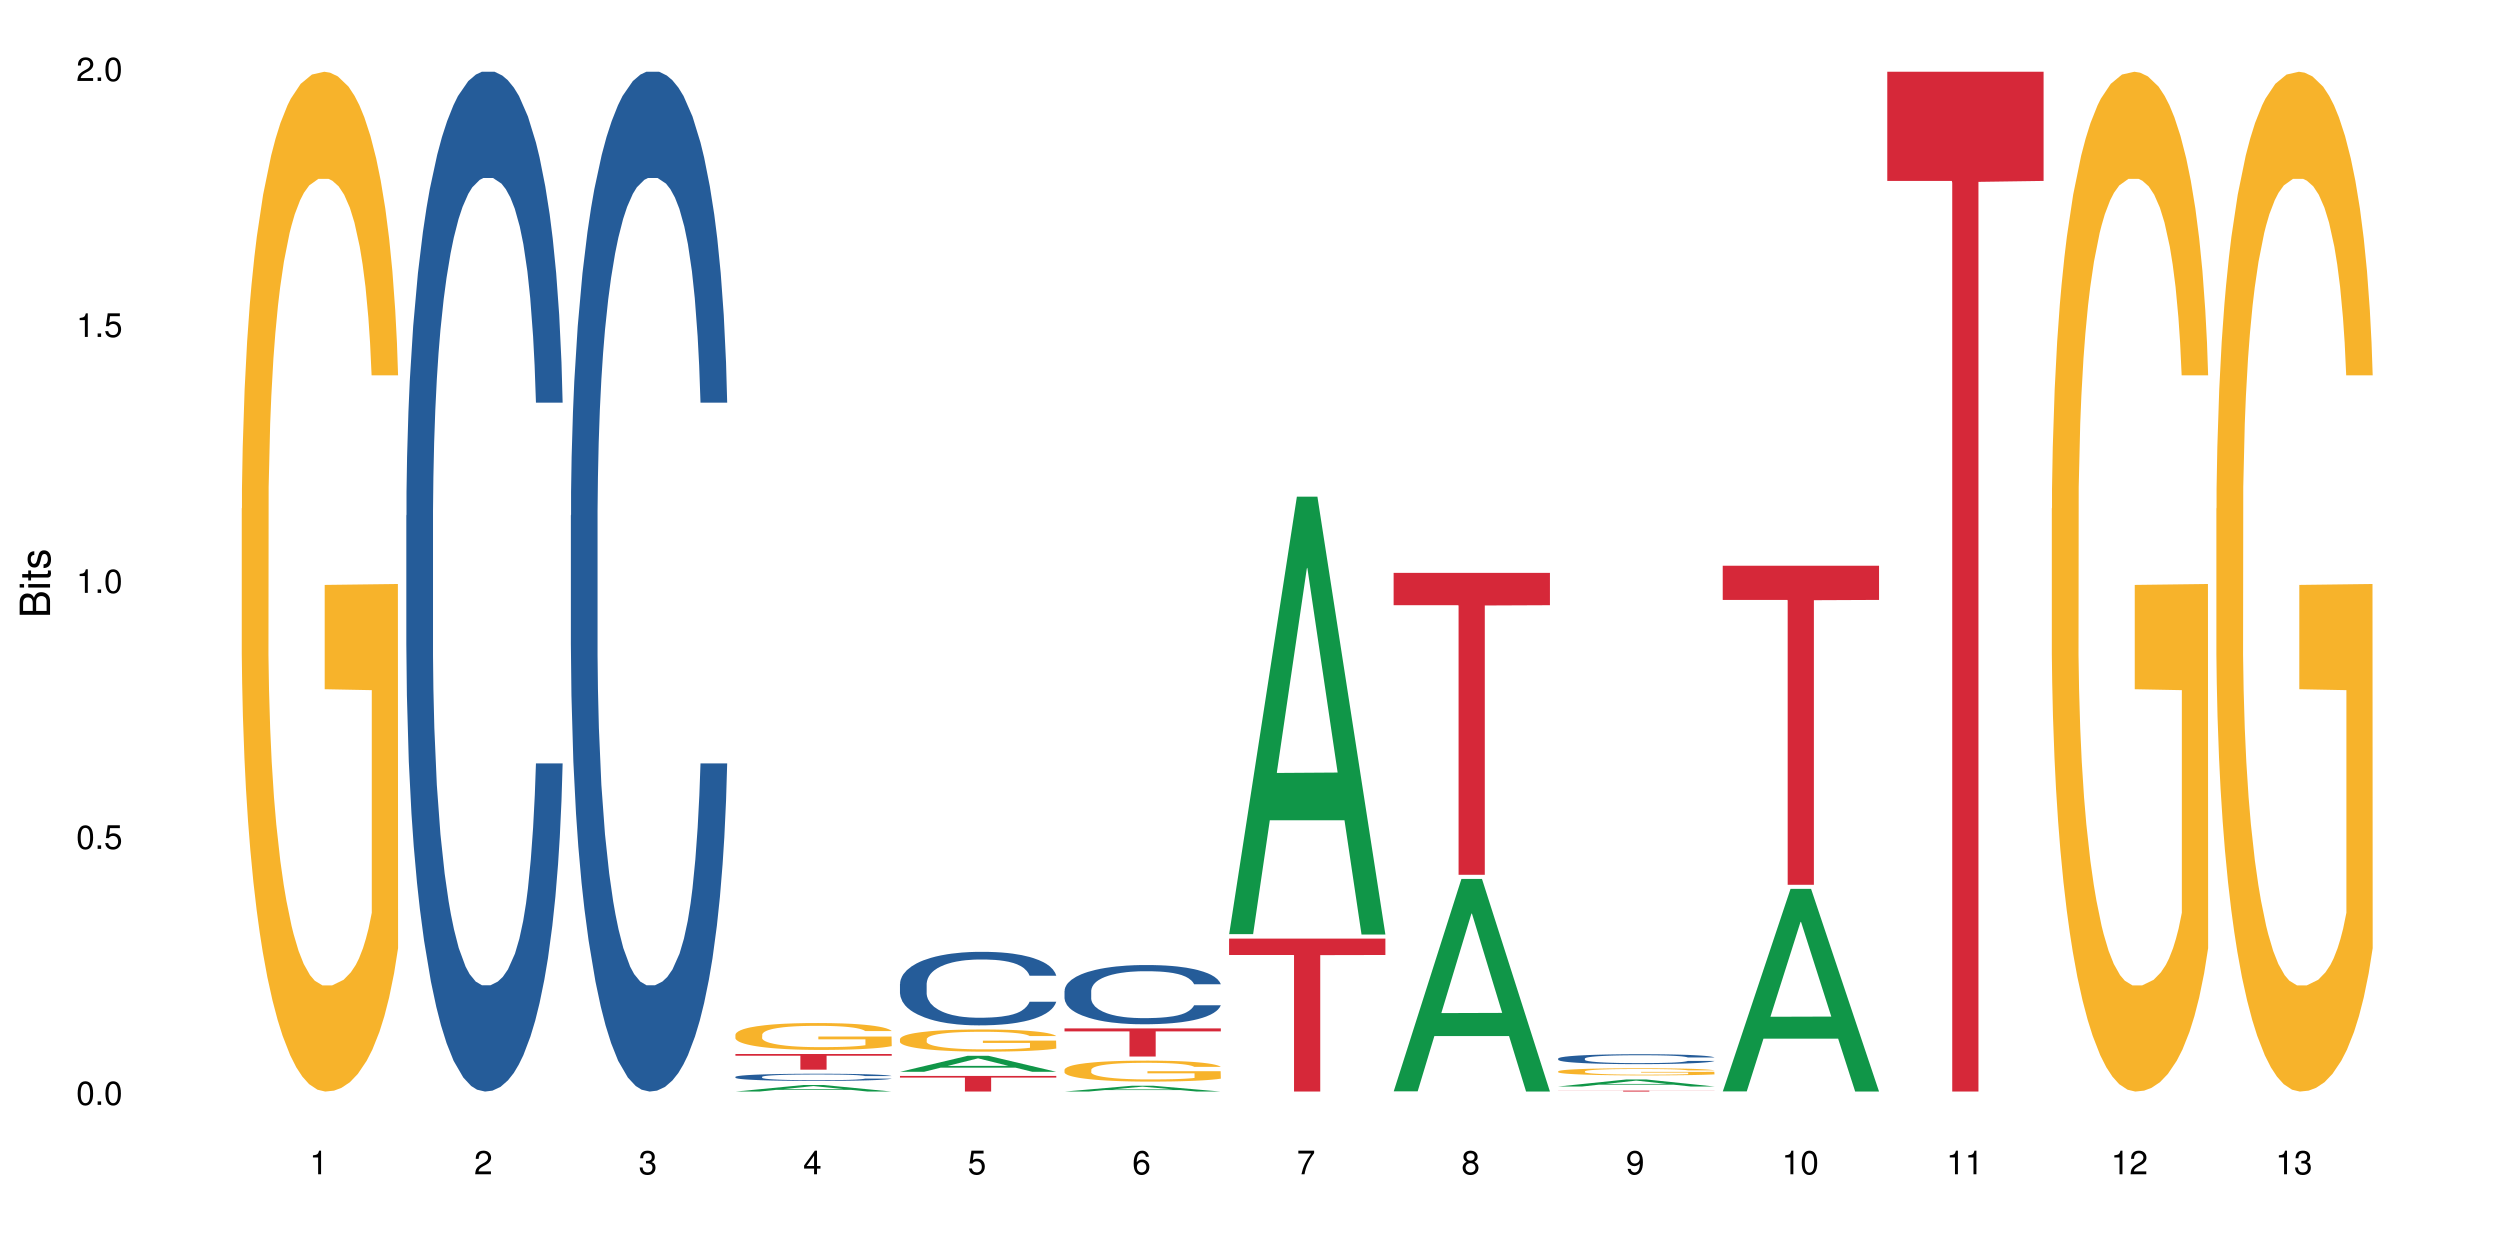 <?xml version="1.0" encoding="UTF-8"?>
<svg xmlns="http://www.w3.org/2000/svg" xmlns:xlink="http://www.w3.org/1999/xlink" width="720pt" height="360pt" viewBox="0 0 720 360" version="1.1">
<defs>
<g>
<symbol overflow="visible" id="glyph0-0">
<path style="stroke:none;" d=""/>
</symbol>
<symbol overflow="visible" id="glyph0-1">
<path style="stroke:none;" d="M 2.641 -6.797 C 2 -6.797 1.422 -6.531 1.078 -6.047 C 0.641 -5.453 0.406 -4.547 0.406 -3.297 C 0.406 -1 1.188 0.219 2.641 0.219 C 4.078 0.219 4.859 -1 4.859 -3.234 C 4.859 -4.562 4.656 -5.438 4.203 -6.047 C 3.844 -6.531 3.281 -6.797 2.641 -6.797 Z M 2.641 -6.047 C 3.547 -6.047 4 -5.125 4 -3.312 C 4 -1.375 3.562 -0.484 2.625 -0.484 C 1.734 -0.484 1.281 -1.422 1.281 -3.281 C 1.281 -5.141 1.734 -6.047 2.641 -6.047 Z M 2.641 -6.047 "/>
</symbol>
<symbol overflow="visible" id="glyph0-2">
<path style="stroke:none;" d="M 1.828 -1 L 0.828 -1 L 0.828 0 L 1.828 0 Z M 1.828 -1 "/>
</symbol>
<symbol overflow="visible" id="glyph0-3">
<path style="stroke:none;" d="M 4.562 -6.797 L 1.062 -6.797 L 0.547 -3.094 L 1.328 -3.094 C 1.719 -3.562 2.047 -3.734 2.578 -3.734 C 3.484 -3.734 4.062 -3.109 4.062 -2.094 C 4.062 -1.125 3.484 -0.531 2.578 -0.531 C 1.828 -0.531 1.375 -0.906 1.188 -1.672 L 0.328 -1.672 C 0.453 -1.109 0.547 -0.844 0.75 -0.594 C 1.125 -0.078 1.828 0.219 2.594 0.219 C 3.969 0.219 4.922 -0.781 4.922 -2.219 C 4.922 -3.562 4.031 -4.484 2.719 -4.484 C 2.25 -4.484 1.859 -4.359 1.469 -4.062 L 1.734 -5.969 L 4.562 -5.969 Z M 4.562 -6.797 "/>
</symbol>
<symbol overflow="visible" id="glyph0-4">
<path style="stroke:none;" d="M 2.484 -4.844 L 2.484 0 L 3.328 0 L 3.328 -6.797 L 2.766 -6.797 C 2.469 -5.75 2.281 -5.609 0.984 -5.453 L 0.984 -4.844 Z M 2.484 -4.844 "/>
</symbol>
<symbol overflow="visible" id="glyph0-5">
<path style="stroke:none;" d="M 4.859 -0.828 L 1.281 -0.828 C 1.359 -1.391 1.672 -1.75 2.5 -2.234 L 3.469 -2.75 C 4.406 -3.266 4.906 -3.969 4.906 -4.812 C 4.906 -5.375 4.672 -5.906 4.266 -6.266 C 3.859 -6.625 3.375 -6.797 2.719 -6.797 C 1.859 -6.797 1.219 -6.5 0.844 -5.922 C 0.609 -5.562 0.5 -5.125 0.484 -4.438 L 1.328 -4.438 C 1.359 -4.906 1.406 -5.188 1.531 -5.406 C 1.75 -5.812 2.188 -6.062 2.703 -6.062 C 3.469 -6.062 4.031 -5.516 4.031 -4.781 C 4.031 -4.25 3.719 -3.797 3.125 -3.438 L 2.234 -2.938 C 0.812 -2.141 0.406 -1.5 0.328 0 L 4.859 0 Z M 4.859 -0.828 "/>
</symbol>
<symbol overflow="visible" id="glyph0-6">
<path style="stroke:none;" d="M 2.125 -3.125 L 2.578 -3.125 C 3.516 -3.125 3.984 -2.703 3.984 -1.891 C 3.984 -1.031 3.469 -0.531 2.578 -0.531 C 1.656 -0.531 1.203 -0.984 1.156 -1.969 L 0.312 -1.969 C 0.344 -1.422 0.438 -1.078 0.609 -0.766 C 0.953 -0.109 1.625 0.219 2.547 0.219 C 3.953 0.219 4.859 -0.609 4.859 -1.906 C 4.859 -2.766 4.516 -3.25 3.703 -3.516 C 4.344 -3.766 4.656 -4.25 4.656 -4.938 C 4.656 -6.109 3.875 -6.797 2.578 -6.797 C 1.203 -6.797 0.484 -6.047 0.453 -4.609 L 1.297 -4.609 C 1.312 -5.016 1.344 -5.25 1.453 -5.453 C 1.641 -5.828 2.062 -6.062 2.594 -6.062 C 3.344 -6.062 3.797 -5.625 3.797 -4.906 C 3.797 -4.422 3.609 -4.141 3.25 -3.984 C 3.016 -3.891 2.719 -3.844 2.125 -3.844 Z M 2.125 -3.125 "/>
</symbol>
<symbol overflow="visible" id="glyph0-7">
<path style="stroke:none;" d="M 3.141 -1.625 L 3.141 0 L 3.984 0 L 3.984 -1.625 L 4.984 -1.625 L 4.984 -2.391 L 3.984 -2.391 L 3.984 -6.797 L 3.359 -6.797 L 0.266 -2.516 L 0.266 -1.625 Z M 3.141 -2.391 L 1 -2.391 L 3.141 -5.359 Z M 3.141 -2.391 "/>
</symbol>
<symbol overflow="visible" id="glyph0-8">
<path style="stroke:none;" d="M 4.781 -5.031 C 4.609 -6.141 3.891 -6.797 2.844 -6.797 C 2.094 -6.797 1.422 -6.438 1.031 -5.828 C 0.609 -5.172 0.406 -4.344 0.406 -3.094 C 0.406 -1.953 0.578 -1.234 0.984 -0.625 C 1.359 -0.078 1.953 0.219 2.703 0.219 C 3.984 0.219 4.922 -0.734 4.922 -2.078 C 4.922 -3.344 4.062 -4.234 2.844 -4.234 C 2.172 -4.234 1.641 -3.969 1.281 -3.469 C 1.281 -5.125 1.828 -6.047 2.797 -6.047 C 3.391 -6.047 3.797 -5.672 3.938 -5.031 Z M 2.734 -3.484 C 3.547 -3.484 4.062 -2.922 4.062 -2 C 4.062 -1.156 3.484 -0.531 2.703 -0.531 C 1.922 -0.531 1.328 -1.188 1.328 -2.047 C 1.328 -2.891 1.906 -3.484 2.734 -3.484 Z M 2.734 -3.484 "/>
</symbol>
<symbol overflow="visible" id="glyph0-9">
<path style="stroke:none;" d="M 4.984 -6.797 L 0.438 -6.797 L 0.438 -5.969 L 4.109 -5.969 C 2.5 -3.656 1.828 -2.234 1.328 0 L 2.219 0 C 2.594 -2.172 3.453 -4.047 4.984 -6.094 Z M 4.984 -6.797 "/>
</symbol>
<symbol overflow="visible" id="glyph0-10">
<path style="stroke:none;" d="M 3.75 -3.578 C 4.453 -4 4.688 -4.344 4.688 -4.984 C 4.688 -6.047 3.844 -6.797 2.641 -6.797 C 1.438 -6.797 0.594 -6.047 0.594 -4.984 C 0.594 -4.359 0.828 -4.016 1.516 -3.578 C 0.734 -3.203 0.359 -2.641 0.359 -1.891 C 0.359 -0.641 1.297 0.219 2.641 0.219 C 3.984 0.219 4.922 -0.641 4.922 -1.875 C 4.922 -2.641 4.531 -3.203 3.75 -3.578 Z M 2.641 -6.047 C 3.359 -6.047 3.812 -5.625 3.812 -4.969 C 3.812 -4.344 3.344 -3.922 2.641 -3.922 C 1.922 -3.922 1.453 -4.344 1.453 -4.984 C 1.453 -5.625 1.922 -6.047 2.641 -6.047 Z M 2.641 -3.203 C 3.484 -3.203 4.062 -2.672 4.062 -1.875 C 4.062 -1.062 3.484 -0.531 2.625 -0.531 C 1.797 -0.531 1.219 -1.078 1.219 -1.875 C 1.219 -2.672 1.797 -3.203 2.641 -3.203 Z M 2.641 -3.203 "/>
</symbol>
<symbol overflow="visible" id="glyph0-11">
<path style="stroke:none;" d="M 0.516 -1.547 C 0.672 -0.438 1.406 0.219 2.438 0.219 C 3.188 0.219 3.859 -0.141 4.266 -0.75 C 4.688 -1.406 4.891 -2.25 4.891 -3.484 C 4.891 -4.625 4.703 -5.359 4.312 -5.953 C 3.938 -6.5 3.344 -6.797 2.594 -6.797 C 1.297 -6.797 0.359 -5.844 0.359 -4.516 C 0.359 -3.25 1.234 -2.344 2.453 -2.344 C 3.094 -2.344 3.562 -2.578 4.016 -3.109 C 4 -1.453 3.469 -0.531 2.5 -0.531 C 1.906 -0.531 1.484 -0.906 1.359 -1.547 Z M 2.578 -6.062 C 3.375 -6.062 3.969 -5.406 3.969 -4.531 C 3.969 -3.688 3.375 -3.094 2.547 -3.094 C 1.734 -3.094 1.234 -3.672 1.234 -4.578 C 1.234 -5.438 1.797 -6.062 2.578 -6.062 Z M 2.578 -6.062 "/>
</symbol>
<symbol overflow="visible" id="glyph1-0">
<path style="stroke:none;" d=""/>
</symbol>
<symbol overflow="visible" id="glyph1-1">
<path style="stroke:none;" d="M 0 -0.953 L 0 -4.891 C 0 -5.719 -0.234 -6.344 -0.734 -6.797 C -1.188 -7.234 -1.812 -7.469 -2.5 -7.469 C -3.547 -7.469 -4.188 -7 -4.625 -5.875 C -4.984 -6.672 -5.641 -7.094 -6.531 -7.094 C -7.156 -7.094 -7.734 -6.859 -8.141 -6.391 C -8.562 -5.938 -8.75 -5.344 -8.75 -4.5 L -8.75 -0.953 Z M -4.984 -2.062 L -7.766 -2.062 L -7.766 -4.219 C -7.766 -4.844 -7.688 -5.203 -7.453 -5.5 C -7.219 -5.812 -6.859 -5.969 -6.375 -5.969 C -5.906 -5.969 -5.531 -5.812 -5.297 -5.5 C -5.062 -5.203 -4.984 -4.844 -4.984 -4.219 Z M -0.984 -2.062 L -4 -2.062 L -4 -4.781 C -4 -5.328 -3.859 -5.688 -3.578 -5.953 C -3.297 -6.219 -2.922 -6.359 -2.484 -6.359 C -2.062 -6.359 -1.688 -6.219 -1.406 -5.953 C -1.109 -5.688 -0.984 -5.328 -0.984 -4.781 Z M -0.984 -2.062 "/>
</symbol>
<symbol overflow="visible" id="glyph1-2">
<path style="stroke:none;" d="M -6.281 -1.797 L -6.281 -0.797 L 0 -0.797 L 0 -1.797 Z M -8.75 -1.797 L -8.75 -0.797 L -7.484 -0.797 L -7.484 -1.797 Z M -8.75 -1.797 "/>
</symbol>
<symbol overflow="visible" id="glyph1-3">
<path style="stroke:none;" d="M -6.281 -3.047 L -6.281 -2.016 L -8.016 -2.016 L -8.016 -1.016 L -6.281 -1.016 L -6.281 -0.172 L -5.469 -0.172 L -5.469 -1.016 L -0.719 -1.016 C -0.078 -1.016 0.281 -1.453 0.281 -2.234 C 0.281 -2.469 0.25 -2.719 0.188 -3.047 L -0.641 -3.047 C -0.609 -2.922 -0.594 -2.766 -0.594 -2.562 C -0.594 -2.141 -0.719 -2.016 -1.156 -2.016 L -5.469 -2.016 L -5.469 -3.047 Z M -6.281 -3.047 "/>
</symbol>
<symbol overflow="visible" id="glyph1-4">
<path style="stroke:none;" d="M -4.531 -5.25 C -5.766 -5.25 -6.469 -4.422 -6.469 -2.969 C -6.469 -1.516 -5.719 -0.562 -4.547 -0.562 C -3.562 -0.562 -3.094 -1.062 -2.734 -2.562 L -2.516 -3.484 C -2.344 -4.188 -2.094 -4.469 -1.625 -4.469 C -1.047 -4.469 -0.641 -3.875 -0.641 -3 C -0.641 -2.453 -0.797 -2 -1.062 -1.75 C -1.25 -1.594 -1.422 -1.531 -1.875 -1.469 L -1.875 -0.406 C -0.422 -0.453 0.281 -1.266 0.281 -2.922 C 0.281 -4.5 -0.5 -5.516 -1.719 -5.516 C -2.656 -5.516 -3.172 -4.984 -3.469 -3.734 L -3.703 -2.766 C -3.891 -1.953 -4.156 -1.609 -4.594 -1.609 C -5.172 -1.609 -5.547 -2.125 -5.547 -2.938 C -5.547 -3.75 -5.203 -4.172 -4.531 -4.203 Z M -4.531 -5.25 "/>
</symbol>
</g>
</defs>
<g id="surface44499">
<rect x="0" y="0" width="720" height="360" style="fill:rgb(100%,100%,100%);fill-opacity:1;stroke:none;"/>
<path style=" stroke:none;fill-rule:nonzero;fill:rgb(96.863%,70.196%,16.863%);fill-opacity:1;" d="M 69.629 146.461 L 69.684 146.191 L 69.684 140.828 L 69.902 128.758 L 70.453 112.129 L 71.168 98.449 L 71.934 87.719 L 72.43 82.086 L 73.254 74.039 L 73.965 68.141 L 75.777 56.07 L 78.086 44.805 L 79.348 39.977 L 80.773 35.414 L 82.805 30.32 L 83.738 28.441 L 86.594 24.148 L 89.832 21.469 L 93.402 20.664 L 95.051 20.93 L 97.301 22.004 L 100.375 24.953 L 102.133 27.637 L 103.504 30.32 L 104.934 33.805 L 106.688 39.172 L 108.336 45.609 L 109.652 52.047 L 110.973 60.094 L 112.07 68.676 L 113.004 78.062 L 113.828 89.328 L 114.32 98.715 L 114.648 108.105 L 107.02 108.105 L 106.578 98.715 L 106.086 91.477 L 105.262 82.625 L 104.438 76.188 L 103.613 71.09 L 102.078 64.117 L 100.758 59.824 L 99.113 56.07 L 97.52 53.656 L 95.707 52.047 L 94.609 51.508 L 91.699 51.508 L 89.066 53.387 L 87.527 55.531 L 86.43 57.68 L 84.891 61.703 L 83.961 64.922 L 83.41 67.066 L 81.762 75.383 L 80.664 82.891 L 80.062 87.988 L 79.293 96.035 L 78.742 103.277 L 78.141 114.004 L 77.809 122.051 L 77.371 140.293 L 77.316 188.574 L 77.48 198.766 L 77.809 209.762 L 78.25 219.418 L 78.906 229.609 L 79.566 237.391 L 80.719 247.852 L 81.707 254.824 L 82.477 259.383 L 83.961 266.625 L 84.562 269.039 L 85.992 273.867 L 87.473 277.625 L 89.285 280.844 L 90.656 282.453 L 92.855 283.793 L 95.652 283.793 L 98.949 282.184 L 101.035 280.039 L 102.461 277.891 L 103.395 276.016 L 104.547 273.062 L 105.371 270.383 L 106.141 267.43 L 107.074 262.871 L 107.074 198.766 L 93.512 198.496 L 93.512 168.457 L 114.594 168.188 L 114.648 273.062 L 113.496 280.305 L 112.07 287.281 L 110.699 292.645 L 109.27 297.203 L 107.238 302.301 L 105.59 305.52 L 103.066 309.273 L 100.758 311.688 L 98.344 313.297 L 96.203 314.102 L 93.676 314.371 L 91.426 313.836 L 89.012 312.227 L 87.09 310.078 L 85.332 307.398 L 83.574 303.91 L 81.379 298.277 L 79.953 293.719 L 78.469 288.086 L 76.988 281.379 L 75.668 274.137 L 74.789 268.504 L 73.91 262.066 L 72.977 254.02 L 72.102 244.898 L 71.441 236.586 L 70.836 227.195 L 70.398 218.344 L 69.957 206.277 L 69.738 196.621 L 69.629 188.305 Z M 69.629 146.461 "/>
<path style=" stroke:none;fill-rule:nonzero;fill:rgb(14.51%,36.078%,60%);fill-opacity:1;" d="M 117.02 148.457 L 117.074 148.188 L 117.074 141.742 L 117.238 131.543 L 117.625 118.656 L 118.008 109.797 L 118.996 93.957 L 120.367 78.652 L 121.797 66.84 L 122.84 59.859 L 123.773 54.492 L 125.914 44.559 L 127.285 39.457 L 128.77 34.891 L 130.582 30.328 L 131.898 27.645 L 134.863 23.348 L 137.059 21.469 L 138.762 20.664 L 142.441 20.664 L 144.637 21.738 L 146.23 23.078 L 147.984 25.227 L 149.469 27.645 L 152.047 33.551 L 154.355 41.066 L 155.398 45.363 L 157.043 53.684 L 158.309 61.738 L 159.188 68.719 L 160.176 78.652 L 161.051 90.734 L 161.711 104.426 L 162.039 115.969 L 154.355 115.969 L 153.969 105.23 L 153.531 96.91 L 152.707 85.902 L 151.883 78.117 L 150.73 70.332 L 149.688 65.23 L 148.262 60.129 L 146.996 56.906 L 145.68 54.492 L 144.418 52.879 L 142 51.27 L 139.199 51.27 L 138.156 51.805 L 136.016 53.953 L 134.863 55.832 L 133.215 59.59 L 132.062 63.082 L 130.691 68.449 L 129.758 73.016 L 128.605 79.996 L 127.781 86.172 L 126.848 95.031 L 126.297 101.742 L 125.805 109.258 L 125.367 118.117 L 125.035 127.516 L 124.816 137.449 L 124.707 147.113 L 124.707 188.727 L 124.816 198.391 L 125.09 209.668 L 125.805 226.043 L 126.848 240.273 L 128.055 251.547 L 129.207 259.602 L 129.867 263.359 L 130.746 267.656 L 132.117 273.027 L 134.094 278.395 L 135.246 280.543 L 137.004 282.691 L 138.816 283.766 L 141.234 283.766 L 143.375 282.691 L 144.801 281.348 L 146.285 279.199 L 148.316 274.637 L 149.578 270.34 L 150.676 265.242 L 151.5 260.141 L 152.047 255.844 L 152.871 247.52 L 153.531 238.395 L 154.023 228.996 L 154.355 219.867 L 162.039 219.867 L 161.711 230.609 L 161.219 241.078 L 160.723 248.863 L 159.953 258.262 L 159.074 266.582 L 157.812 275.98 L 156.77 282.152 L 155.398 288.867 L 154.137 293.969 L 152.762 298.531 L 150.73 303.898 L 149.414 306.586 L 147.984 309 L 146.285 311.148 L 144.141 313.027 L 141.836 314.102 L 139.695 314.371 L 137.391 313.832 L 135.688 312.762 L 133.438 310.344 L 130.637 305.512 L 128.605 300.41 L 127.012 295.309 L 125.641 289.941 L 124.102 282.691 L 122.125 270.879 L 120.918 261.75 L 120.094 254.234 L 119.16 243.762 L 118.504 234.367 L 117.734 219.332 L 117.184 200.27 L 117.02 185.504 Z M 117.02 148.457 "/>
<path style=" stroke:none;fill-rule:nonzero;fill:rgb(14.51%,36.078%,60%);fill-opacity:1;" d="M 164.41 148.457 L 164.465 148.188 L 164.465 141.742 L 164.629 131.543 L 165.016 118.656 L 165.398 109.797 L 166.387 93.957 L 167.758 78.652 L 169.188 66.84 L 170.23 59.859 L 171.164 54.492 L 173.305 44.559 L 174.676 39.457 L 176.16 34.891 L 177.973 30.328 L 179.289 27.645 L 182.254 23.348 L 184.449 21.469 L 186.152 20.664 L 189.832 20.664 L 192.027 21.738 L 193.621 23.078 L 195.375 25.227 L 196.859 27.645 L 199.438 33.551 L 201.746 41.066 L 202.789 45.363 L 204.434 53.684 L 205.699 61.738 L 206.578 68.719 L 207.566 78.652 L 208.441 90.734 L 209.102 104.426 L 209.43 115.969 L 201.746 115.969 L 201.359 105.23 L 200.922 96.91 L 200.098 85.902 L 199.273 78.117 L 198.121 70.332 L 197.078 65.23 L 195.652 60.129 L 194.387 56.906 L 193.07 54.492 L 191.809 52.879 L 189.391 51.27 L 186.59 51.27 L 185.547 51.805 L 183.406 53.953 L 182.254 55.832 L 180.605 59.59 L 179.453 63.082 L 178.082 68.449 L 177.148 73.016 L 175.996 79.996 L 175.172 86.172 L 174.238 95.031 L 173.688 101.742 L 173.195 109.258 L 172.754 118.117 L 172.426 127.516 L 172.207 137.449 L 172.098 147.113 L 172.098 188.727 L 172.207 198.391 L 172.48 209.668 L 173.195 226.043 L 174.238 240.273 L 175.445 251.547 L 176.598 259.602 L 177.258 263.359 L 178.137 267.656 L 179.508 273.027 L 181.484 278.395 L 182.637 280.543 L 184.395 282.691 L 186.207 283.766 L 188.621 283.766 L 190.766 282.691 L 192.191 281.348 L 193.676 279.199 L 195.707 274.637 L 196.969 270.34 L 198.066 265.242 L 198.891 260.141 L 199.438 255.844 L 200.262 247.52 L 200.922 238.395 L 201.414 228.996 L 201.746 219.867 L 209.43 219.867 L 209.102 230.609 L 208.609 241.078 L 208.113 248.863 L 207.344 258.262 L 206.465 266.582 L 205.203 275.98 L 204.16 282.152 L 202.789 288.867 L 201.523 293.969 L 200.152 298.531 L 198.121 303.898 L 196.805 306.586 L 195.375 309 L 193.676 311.148 L 191.531 313.027 L 189.227 314.102 L 187.086 314.371 L 184.781 313.832 L 183.078 312.762 L 180.828 310.344 L 178.027 305.512 L 175.996 300.41 L 174.402 295.309 L 173.031 289.941 L 171.492 282.691 L 169.516 270.879 L 168.309 261.75 L 167.484 254.234 L 166.551 243.762 L 165.895 234.367 L 165.125 219.332 L 164.574 200.27 L 164.41 185.504 Z M 164.41 148.457 "/>
<path style=" stroke:none;fill-rule:nonzero;fill:rgb(6.275%,58.824%,28.235%);fill-opacity:1;" d="M 211.801 314.367 L 211.848 314.367 L 231.328 312.488 L 237.246 312.488 L 256.82 314.371 L 249.945 314.371 L 245.039 313.879 L 223.539 313.879 L 218.727 314.367 L 211.801 314.367 L 225.605 313.676 L 243.066 313.676 L 234.359 312.797 L 234.262 312.793 L 234.168 312.801 L 225.559 313.676 L 225.605 313.676 Z M 211.801 314.367 "/>
<path style=" stroke:none;fill-rule:nonzero;fill:rgb(14.51%,36.078%,60%);fill-opacity:1;" d="M 211.801 310.137 L 211.855 310.137 L 211.855 310.09 L 212.02 310.02 L 212.406 309.93 L 212.789 309.867 L 213.777 309.754 L 215.148 309.645 L 216.578 309.562 L 217.621 309.512 L 218.555 309.477 L 220.695 309.406 L 222.066 309.367 L 223.551 309.336 L 225.363 309.305 L 226.68 309.285 L 229.645 309.254 L 231.84 309.242 L 233.543 309.238 L 237.223 309.238 L 239.418 309.242 L 241.012 309.254 L 242.766 309.27 L 244.25 309.285 L 246.828 309.328 L 249.137 309.379 L 250.18 309.41 L 251.824 309.469 L 253.09 309.527 L 253.969 309.574 L 254.957 309.645 L 255.832 309.73 L 256.492 309.828 L 256.82 309.91 L 249.137 309.91 L 248.75 309.832 L 248.312 309.773 L 247.488 309.695 L 246.664 309.641 L 245.512 309.586 L 244.469 309.551 L 243.043 309.516 L 241.777 309.492 L 240.461 309.477 L 239.199 309.465 L 236.781 309.453 L 233.98 309.453 L 232.938 309.457 L 230.797 309.473 L 229.645 309.484 L 227.996 309.512 L 226.844 309.535 L 225.473 309.574 L 224.539 309.605 L 223.387 309.656 L 222.562 309.699 L 221.629 309.762 L 221.078 309.809 L 220.586 309.863 L 220.145 309.926 L 219.816 309.992 L 219.598 310.062 L 219.488 310.129 L 219.488 310.422 L 219.598 310.492 L 219.871 310.57 L 220.586 310.688 L 221.629 310.785 L 222.836 310.867 L 223.988 310.922 L 224.648 310.949 L 225.527 310.98 L 226.898 311.02 L 228.875 311.055 L 230.027 311.07 L 231.785 311.086 L 233.598 311.094 L 236.012 311.094 L 238.156 311.086 L 239.582 311.078 L 241.066 311.062 L 243.098 311.027 L 244.359 311 L 245.457 310.961 L 246.281 310.926 L 246.828 310.895 L 247.652 310.836 L 248.312 310.773 L 248.805 310.707 L 249.137 310.641 L 256.82 310.641 L 256.492 310.719 L 256 310.793 L 255.504 310.848 L 254.734 310.914 L 253.855 310.973 L 252.594 311.039 L 251.551 311.082 L 250.18 311.129 L 248.914 311.164 L 247.543 311.199 L 245.512 311.234 L 244.195 311.254 L 242.766 311.273 L 241.066 311.285 L 238.922 311.301 L 236.617 311.309 L 234.477 311.309 L 232.172 311.305 L 230.469 311.297 L 228.219 311.281 L 225.418 311.246 L 223.387 311.211 L 221.793 311.176 L 220.422 311.137 L 218.883 311.086 L 216.906 311.004 L 215.699 310.938 L 214.875 310.887 L 213.941 310.812 L 213.285 310.746 L 212.516 310.637 L 211.965 310.504 L 211.801 310.398 Z M 211.801 310.137 "/>
<path style=" stroke:none;fill-rule:nonzero;fill:rgb(96.863%,70.196%,16.863%);fill-opacity:1;" d="M 211.801 297.949 L 211.855 297.945 L 211.855 297.801 L 212.074 297.484 L 212.625 297.047 L 213.34 296.684 L 214.105 296.402 L 214.602 296.254 L 215.426 296.039 L 216.137 295.883 L 217.949 295.566 L 220.258 295.27 L 221.52 295.141 L 222.945 295.02 L 224.977 294.887 L 225.91 294.836 L 228.766 294.723 L 232.004 294.652 L 235.574 294.633 L 237.223 294.641 L 239.473 294.668 L 242.547 294.746 L 244.305 294.816 L 245.676 294.887 L 247.105 294.98 L 248.859 295.121 L 250.508 295.289 L 251.824 295.461 L 253.145 295.672 L 254.242 295.898 L 255.176 296.145 L 256 296.445 L 256.492 296.691 L 256.82 296.938 L 249.191 296.938 L 248.75 296.691 L 248.258 296.5 L 247.434 296.266 L 246.609 296.098 L 245.785 295.961 L 244.25 295.777 L 242.93 295.664 L 241.285 295.566 L 239.691 295.504 L 237.879 295.461 L 236.781 295.445 L 233.871 295.445 L 231.238 295.496 L 229.699 295.551 L 228.602 295.609 L 227.062 295.715 L 226.133 295.801 L 225.582 295.855 L 223.934 296.074 L 222.836 296.273 L 222.234 296.406 L 221.465 296.621 L 220.914 296.812 L 220.312 297.094 L 219.98 297.309 L 219.543 297.789 L 219.488 299.062 L 219.652 299.332 L 219.98 299.621 L 220.422 299.875 L 221.078 300.145 L 221.738 300.352 L 222.891 300.625 L 223.879 300.809 L 224.648 300.93 L 226.133 301.121 L 226.734 301.184 L 228.164 301.312 L 229.645 301.41 L 231.457 301.496 L 232.828 301.539 L 235.023 301.574 L 237.824 301.574 L 241.121 301.531 L 243.207 301.477 L 244.633 301.418 L 245.566 301.367 L 246.719 301.289 L 247.543 301.219 L 248.312 301.141 L 249.246 301.023 L 249.246 299.332 L 235.684 299.324 L 235.684 298.531 L 256.766 298.523 L 256.82 301.289 L 255.668 301.48 L 254.242 301.668 L 252.867 301.809 L 251.441 301.93 L 249.41 302.062 L 247.762 302.148 L 245.238 302.246 L 242.93 302.309 L 240.516 302.352 L 238.375 302.375 L 235.848 302.379 L 233.598 302.367 L 231.184 302.324 L 229.262 302.27 L 227.504 302.195 L 225.746 302.105 L 223.551 301.957 L 222.121 301.836 L 220.641 301.688 L 219.156 301.512 L 217.84 301.32 L 216.961 301.172 L 216.082 301 L 215.148 300.789 L 214.273 300.547 L 213.613 300.328 L 213.008 300.082 L 212.57 299.848 L 212.129 299.527 L 211.91 299.273 L 211.801 299.055 Z M 211.801 297.949 "/>
<path style=" stroke:none;fill-rule:nonzero;fill:rgb(83.922%,15.686%,22.353%);fill-opacity:1;" d="M 211.801 303.559 L 256.82 303.559 L 256.82 304.043 L 238.059 304.047 L 238.059 308.059 L 230.508 308.059 L 230.508 304.051 L 230.398 304.043 L 211.801 304.043 Z M 211.801 303.559 "/>
<path style=" stroke:none;fill-rule:nonzero;fill:rgb(6.275%,58.824%,28.235%);fill-opacity:1;" d="M 259.191 308.684 L 259.238 308.68 L 278.719 304.062 L 284.637 304.062 L 304.211 308.688 L 297.336 308.688 L 292.43 307.48 L 270.93 307.48 L 266.117 308.684 L 259.191 308.684 L 272.996 306.98 L 290.457 306.977 L 281.75 304.816 L 281.652 304.812 L 281.559 304.828 L 272.949 306.977 L 272.996 306.98 Z M 259.191 308.684 "/>
<path style=" stroke:none;fill-rule:nonzero;fill:rgb(14.51%,36.078%,60%);fill-opacity:1;" d="M 259.191 283.352 L 259.246 283.332 L 259.246 282.867 L 259.41 282.133 L 259.797 281.203 L 260.18 280.562 L 261.168 279.422 L 262.539 278.32 L 263.969 277.469 L 265.012 276.965 L 265.945 276.578 L 268.086 275.863 L 269.457 275.496 L 270.941 275.164 L 272.754 274.836 L 274.07 274.645 L 277.035 274.332 L 279.23 274.199 L 280.934 274.141 L 284.613 274.141 L 286.809 274.219 L 288.398 274.312 L 290.156 274.469 L 291.641 274.645 L 294.219 275.07 L 296.527 275.609 L 297.57 275.922 L 299.215 276.52 L 300.48 277.102 L 301.359 277.602 L 302.348 278.32 L 303.223 279.191 L 303.883 280.176 L 304.211 281.008 L 296.527 281.008 L 296.141 280.234 L 295.703 279.637 L 294.879 278.84 L 294.055 278.281 L 292.902 277.719 L 291.859 277.352 L 290.434 276.984 L 289.168 276.754 L 287.852 276.578 L 286.59 276.461 L 284.172 276.348 L 281.371 276.348 L 280.328 276.383 L 278.188 276.539 L 277.035 276.676 L 275.387 276.945 L 274.234 277.195 L 272.863 277.586 L 271.93 277.914 L 270.777 278.418 L 269.953 278.859 L 269.02 279.5 L 268.469 279.984 L 267.977 280.523 L 267.535 281.164 L 267.207 281.84 L 266.988 282.555 L 266.879 283.254 L 266.879 286.254 L 266.988 286.949 L 267.262 287.762 L 267.977 288.941 L 269.02 289.969 L 270.227 290.781 L 271.379 291.359 L 272.039 291.629 L 272.918 291.941 L 274.289 292.328 L 276.266 292.715 L 277.418 292.867 L 279.176 293.023 L 280.988 293.102 L 283.402 293.102 L 285.547 293.023 L 286.973 292.926 L 288.457 292.773 L 290.488 292.445 L 291.75 292.133 L 292.848 291.766 L 293.672 291.398 L 294.219 291.09 L 295.043 290.488 L 295.703 289.832 L 296.195 289.152 L 296.527 288.496 L 304.211 288.496 L 303.883 289.27 L 303.391 290.023 L 302.895 290.586 L 302.125 291.262 L 301.246 291.863 L 299.984 292.539 L 298.941 292.984 L 297.57 293.469 L 296.305 293.836 L 294.934 294.164 L 292.902 294.551 L 291.586 294.746 L 290.156 294.922 L 288.457 295.074 L 286.312 295.211 L 284.008 295.289 L 281.867 295.309 L 279.562 295.27 L 277.859 295.191 L 275.609 295.016 L 272.809 294.668 L 270.777 294.301 L 269.184 293.934 L 267.812 293.547 L 266.273 293.023 L 264.297 292.172 L 263.09 291.516 L 262.266 290.973 L 261.332 290.219 L 260.676 289.543 L 259.906 288.457 L 259.355 287.086 L 259.191 286.02 Z M 259.191 283.352 "/>
<path style=" stroke:none;fill-rule:nonzero;fill:rgb(96.863%,70.196%,16.863%);fill-opacity:1;" d="M 259.191 299.227 L 259.246 299.219 L 259.246 299.102 L 259.465 298.84 L 260.016 298.477 L 260.73 298.18 L 261.496 297.945 L 261.992 297.824 L 262.816 297.648 L 263.527 297.52 L 265.34 297.258 L 267.648 297.012 L 268.91 296.906 L 270.336 296.809 L 272.367 296.695 L 273.301 296.656 L 276.156 296.562 L 279.395 296.504 L 282.965 296.488 L 284.613 296.492 L 286.863 296.516 L 289.938 296.578 L 291.695 296.637 L 293.066 296.695 L 294.496 296.773 L 296.25 296.891 L 297.898 297.031 L 299.215 297.168 L 300.535 297.344 L 301.633 297.531 L 302.566 297.738 L 303.391 297.98 L 303.883 298.188 L 304.211 298.391 L 296.582 298.391 L 296.141 298.188 L 295.648 298.027 L 294.824 297.836 L 294 297.695 L 293.176 297.586 L 291.641 297.434 L 290.32 297.34 L 288.676 297.258 L 287.082 297.203 L 285.27 297.168 L 284.172 297.156 L 281.262 297.156 L 278.629 297.199 L 277.09 297.246 L 275.992 297.293 L 274.453 297.379 L 273.52 297.449 L 272.973 297.496 L 271.324 297.68 L 270.227 297.84 L 269.625 297.953 L 268.855 298.129 L 268.305 298.285 L 267.703 298.52 L 267.371 298.695 L 266.934 299.09 L 266.879 300.145 L 267.043 300.363 L 267.371 300.605 L 267.812 300.812 L 268.469 301.035 L 269.129 301.207 L 270.281 301.434 L 271.27 301.586 L 272.039 301.684 L 273.52 301.844 L 274.125 301.895 L 275.555 302 L 277.035 302.082 L 278.848 302.152 L 280.219 302.188 L 282.414 302.215 L 285.215 302.215 L 288.512 302.18 L 290.598 302.133 L 292.023 302.086 L 292.957 302.047 L 294.109 301.984 L 294.934 301.926 L 295.703 301.859 L 296.637 301.762 L 296.637 300.363 L 283.074 300.359 L 283.074 299.703 L 304.156 299.699 L 304.211 301.984 L 303.059 302.141 L 301.633 302.293 L 300.258 302.41 L 298.832 302.508 L 296.801 302.617 L 295.152 302.688 L 292.629 302.77 L 290.32 302.824 L 287.906 302.859 L 285.766 302.875 L 283.238 302.883 L 280.988 302.871 L 278.574 302.836 L 276.652 302.789 L 274.895 302.73 L 273.137 302.652 L 270.941 302.531 L 269.512 302.434 L 268.031 302.309 L 266.547 302.164 L 265.23 302.004 L 264.352 301.883 L 263.473 301.742 L 262.539 301.566 L 261.664 301.371 L 261.004 301.188 L 260.398 300.984 L 259.961 300.789 L 259.52 300.527 L 259.301 300.316 L 259.191 300.137 Z M 259.191 299.227 "/>
<path style=" stroke:none;fill-rule:nonzero;fill:rgb(83.922%,15.686%,22.353%);fill-opacity:1;" d="M 259.191 309.867 L 304.211 309.867 L 304.211 310.352 L 285.449 310.355 L 285.449 314.371 L 277.898 314.371 L 277.898 310.359 L 277.789 310.352 L 259.191 310.352 Z M 259.191 309.867 "/>
<path style=" stroke:none;fill-rule:nonzero;fill:rgb(6.275%,58.824%,28.235%);fill-opacity:1;" d="M 306.582 314.367 L 306.629 314.367 L 326.109 312.684 L 332.027 312.684 L 351.602 314.371 L 344.727 314.371 L 339.82 313.93 L 318.32 313.93 L 313.508 314.367 L 306.582 314.367 L 320.387 313.75 L 337.848 313.746 L 329.141 312.961 L 329.043 312.957 L 328.949 312.961 L 320.34 313.746 L 320.387 313.75 Z M 306.582 314.367 "/>
<path style=" stroke:none;fill-rule:nonzero;fill:rgb(14.51%,36.078%,60%);fill-opacity:1;" d="M 306.582 285.359 L 306.637 285.344 L 306.637 284.973 L 306.801 284.379 L 307.188 283.629 L 307.57 283.117 L 308.559 282.195 L 309.93 281.309 L 311.359 280.621 L 312.402 280.219 L 313.336 279.906 L 315.477 279.328 L 316.848 279.031 L 318.332 278.766 L 320.145 278.504 L 321.461 278.348 L 324.426 278.098 L 326.621 277.988 L 328.324 277.941 L 332.004 277.941 L 334.199 278.004 L 335.789 278.082 L 337.547 278.207 L 339.031 278.348 L 341.609 278.688 L 343.918 279.125 L 344.961 279.375 L 346.605 279.859 L 347.871 280.324 L 348.75 280.73 L 349.738 281.309 L 350.613 282.008 L 351.273 282.805 L 351.602 283.473 L 343.918 283.473 L 343.531 282.852 L 343.094 282.367 L 342.27 281.73 L 341.445 281.277 L 340.293 280.824 L 339.25 280.527 L 337.824 280.23 L 336.559 280.047 L 335.242 279.906 L 333.98 279.812 L 331.562 279.719 L 328.762 279.719 L 327.719 279.75 L 325.578 279.875 L 324.426 279.984 L 322.777 280.203 L 321.625 280.402 L 320.254 280.715 L 319.32 280.98 L 318.168 281.387 L 317.344 281.746 L 316.41 282.258 L 315.859 282.648 L 315.367 283.086 L 314.926 283.598 L 314.598 284.145 L 314.379 284.723 L 314.27 285.281 L 314.27 287.699 L 314.379 288.258 L 314.652 288.914 L 315.367 289.863 L 316.41 290.691 L 317.617 291.344 L 318.77 291.812 L 319.43 292.031 L 320.309 292.281 L 321.68 292.594 L 323.656 292.902 L 324.809 293.027 L 326.566 293.152 L 328.379 293.215 L 330.793 293.215 L 332.938 293.152 L 334.363 293.074 L 335.848 292.949 L 337.879 292.688 L 339.141 292.438 L 340.238 292.141 L 341.062 291.844 L 341.609 291.594 L 342.434 291.113 L 343.094 290.582 L 343.586 290.035 L 343.918 289.508 L 351.602 289.508 L 351.273 290.129 L 350.781 290.738 L 350.285 291.191 L 349.516 291.734 L 348.637 292.219 L 347.375 292.766 L 346.332 293.121 L 344.961 293.512 L 343.695 293.809 L 342.324 294.074 L 340.293 294.387 L 338.977 294.539 L 337.547 294.68 L 335.848 294.805 L 333.703 294.914 L 331.398 294.977 L 329.258 294.992 L 326.953 294.961 L 325.25 294.898 L 323 294.758 L 320.199 294.477 L 318.168 294.184 L 316.574 293.887 L 315.203 293.574 L 313.664 293.152 L 311.688 292.469 L 310.48 291.938 L 309.656 291.5 L 308.723 290.895 L 308.066 290.348 L 307.297 289.477 L 306.746 288.367 L 306.582 287.512 Z M 306.582 285.359 "/>
<path style=" stroke:none;fill-rule:nonzero;fill:rgb(96.863%,70.196%,16.863%);fill-opacity:1;" d="M 306.582 308.047 L 306.637 308.043 L 306.637 307.934 L 306.855 307.684 L 307.406 307.344 L 308.121 307.062 L 308.887 306.84 L 309.383 306.723 L 310.207 306.559 L 310.918 306.438 L 312.73 306.188 L 315.039 305.957 L 316.301 305.855 L 317.727 305.762 L 319.758 305.66 L 320.691 305.621 L 323.547 305.531 L 326.785 305.477 L 330.355 305.461 L 332.004 305.465 L 334.254 305.488 L 337.328 305.547 L 339.086 305.602 L 340.457 305.66 L 341.887 305.73 L 343.641 305.84 L 345.289 305.973 L 346.605 306.105 L 347.926 306.27 L 349.023 306.449 L 349.957 306.641 L 350.781 306.871 L 351.273 307.066 L 351.602 307.258 L 343.973 307.258 L 343.531 307.066 L 343.039 306.918 L 342.215 306.734 L 341.391 306.602 L 340.566 306.496 L 339.031 306.355 L 337.711 306.266 L 336.066 306.188 L 334.473 306.141 L 332.66 306.105 L 331.562 306.094 L 328.652 306.094 L 326.02 306.133 L 324.48 306.176 L 323.383 306.223 L 321.844 306.305 L 320.91 306.371 L 320.363 306.414 L 318.715 306.586 L 317.617 306.742 L 317.016 306.844 L 316.246 307.012 L 315.695 307.16 L 315.094 307.379 L 314.762 307.547 L 314.324 307.922 L 314.27 308.914 L 314.434 309.125 L 314.762 309.352 L 315.203 309.551 L 315.859 309.762 L 316.52 309.922 L 317.672 310.137 L 318.66 310.277 L 319.43 310.371 L 320.91 310.523 L 321.516 310.57 L 322.945 310.672 L 324.426 310.746 L 326.238 310.812 L 327.609 310.848 L 329.805 310.875 L 332.605 310.875 L 335.902 310.84 L 337.988 310.797 L 339.414 310.754 L 340.348 310.715 L 341.5 310.652 L 342.324 310.598 L 343.094 310.539 L 344.027 310.445 L 344.027 309.125 L 330.465 309.121 L 330.465 308.5 L 351.547 308.496 L 351.602 310.652 L 350.449 310.805 L 349.023 310.945 L 347.648 311.059 L 346.223 311.152 L 344.191 311.254 L 342.543 311.32 L 340.02 311.398 L 337.711 311.449 L 335.297 311.48 L 333.156 311.5 L 330.629 311.504 L 328.379 311.492 L 325.965 311.461 L 324.043 311.414 L 322.285 311.359 L 320.527 311.289 L 318.332 311.172 L 316.902 311.078 L 315.422 310.965 L 313.938 310.824 L 312.621 310.676 L 311.742 310.559 L 310.863 310.43 L 309.93 310.262 L 309.055 310.074 L 308.395 309.902 L 307.789 309.711 L 307.352 309.527 L 306.91 309.281 L 306.691 309.082 L 306.582 308.91 Z M 306.582 308.047 "/>
<path style=" stroke:none;fill-rule:nonzero;fill:rgb(83.922%,15.686%,22.353%);fill-opacity:1;" d="M 306.582 296.172 L 351.602 296.172 L 351.602 297.039 L 332.84 297.047 L 332.84 304.281 L 325.289 304.281 L 325.289 297.055 L 325.18 297.039 L 306.582 297.039 Z M 306.582 296.172 "/>
<path style=" stroke:none;fill-rule:nonzero;fill:rgb(6.275%,58.824%,28.235%);fill-opacity:1;" d="M 353.973 269.023 L 354.02 268.906 L 373.5 143.047 L 379.418 143.047 L 398.992 269.141 L 392.117 269.141 L 387.211 236.227 L 365.707 236.227 L 360.898 269.023 L 353.973 269.023 L 367.777 222.609 L 385.238 222.492 L 376.531 163.648 L 376.434 163.531 L 376.34 163.887 L 367.73 222.492 L 367.777 222.609 Z M 353.973 269.023 "/>
<path style=" stroke:none;fill-rule:nonzero;fill:rgb(83.922%,15.686%,22.353%);fill-opacity:1;" d="M 353.973 270.32 L 398.992 270.32 L 398.992 275.035 L 380.23 275.078 L 380.23 314.371 L 372.68 314.371 L 372.68 275.117 L 372.57 275.035 L 353.973 275.035 Z M 353.973 270.32 "/>
<path style=" stroke:none;fill-rule:nonzero;fill:rgb(6.275%,58.824%,28.235%);fill-opacity:1;" d="M 401.363 314.312 L 401.41 314.254 L 420.891 253.125 L 426.809 253.125 L 446.383 314.371 L 439.508 314.371 L 434.602 298.383 L 413.098 298.383 L 408.289 314.312 L 401.363 314.312 L 415.168 291.77 L 432.629 291.711 L 423.922 263.129 L 423.824 263.074 L 423.73 263.246 L 415.121 291.711 L 415.168 291.77 Z M 401.363 314.312 "/>
<path style=" stroke:none;fill-rule:nonzero;fill:rgb(83.922%,15.686%,22.353%);fill-opacity:1;" d="M 401.363 164.992 L 446.383 164.992 L 446.383 174.297 L 427.621 174.379 L 427.621 251.945 L 420.07 251.945 L 420.07 174.461 L 419.961 174.297 L 401.363 174.297 Z M 401.363 164.992 "/>
<path style=" stroke:none;fill-rule:nonzero;fill:rgb(6.275%,58.824%,28.235%);fill-opacity:1;" d="M 448.754 312.914 L 448.801 312.91 L 468.281 310.895 L 474.199 310.895 L 493.773 312.914 L 486.898 312.914 L 481.992 312.387 L 460.488 312.387 L 455.68 312.914 L 448.754 312.914 L 462.559 312.168 L 480.02 312.168 L 471.312 311.223 L 471.215 311.223 L 471.121 311.227 L 462.512 312.168 L 462.559 312.168 Z M 448.754 312.914 "/>
<path style=" stroke:none;fill-rule:nonzero;fill:rgb(14.51%,36.078%,60%);fill-opacity:1;" d="M 448.754 304.859 L 448.809 304.855 L 448.809 304.793 L 448.973 304.695 L 449.359 304.57 L 449.742 304.484 L 450.73 304.328 L 452.102 304.18 L 453.531 304.066 L 454.574 303.996 L 455.508 303.945 L 457.648 303.848 L 459.02 303.797 L 460.504 303.754 L 462.316 303.711 L 463.633 303.684 L 466.598 303.641 L 468.793 303.621 L 470.496 303.613 L 474.176 303.613 L 476.371 303.625 L 477.961 303.637 L 479.719 303.66 L 481.203 303.684 L 483.781 303.742 L 486.09 303.812 L 487.133 303.855 L 488.777 303.938 L 490.043 304.016 L 490.918 304.082 L 491.906 304.18 L 492.785 304.297 L 493.445 304.43 L 493.773 304.543 L 486.09 304.543 L 485.703 304.438 L 485.266 304.359 L 484.441 304.25 L 483.617 304.176 L 482.465 304.098 L 481.422 304.051 L 479.992 304 L 478.73 303.969 L 477.414 303.945 L 476.152 303.93 L 473.734 303.914 L 470.934 303.914 L 469.891 303.918 L 467.75 303.938 L 466.598 303.957 L 464.949 303.992 L 463.797 304.027 L 462.426 304.082 L 461.492 304.125 L 460.34 304.191 L 459.516 304.254 L 458.582 304.34 L 458.031 304.406 L 457.539 304.477 L 457.098 304.562 L 456.77 304.656 L 456.551 304.754 L 456.441 304.848 L 456.441 305.25 L 456.551 305.344 L 456.824 305.457 L 457.539 305.613 L 458.582 305.754 L 459.789 305.863 L 460.941 305.941 L 461.602 305.977 L 462.48 306.02 L 463.852 306.07 L 465.828 306.125 L 466.98 306.145 L 468.738 306.168 L 470.551 306.176 L 472.965 306.176 L 475.109 306.168 L 476.535 306.152 L 478.016 306.133 L 480.051 306.086 L 481.312 306.047 L 482.41 305.996 L 483.234 305.945 L 483.781 305.906 L 484.605 305.824 L 485.266 305.734 L 485.758 305.645 L 486.09 305.555 L 493.773 305.555 L 493.445 305.66 L 492.953 305.762 L 492.457 305.836 L 491.688 305.93 L 490.809 306.008 L 489.547 306.102 L 488.504 306.16 L 487.133 306.227 L 485.867 306.277 L 484.496 306.32 L 482.465 306.371 L 481.148 306.398 L 479.719 306.422 L 478.016 306.441 L 475.875 306.461 L 473.57 306.473 L 471.43 306.473 L 469.125 306.469 L 467.422 306.457 L 465.172 306.434 L 462.371 306.387 L 460.34 306.34 L 458.746 306.289 L 457.375 306.238 L 455.836 306.168 L 453.859 306.051 L 452.652 305.961 L 451.828 305.891 L 450.895 305.789 L 450.234 305.695 L 449.469 305.551 L 448.918 305.363 L 448.754 305.219 Z M 448.754 304.859 "/>
<path style=" stroke:none;fill-rule:nonzero;fill:rgb(96.863%,70.196%,16.863%);fill-opacity:1;" d="M 448.754 308.535 L 448.809 308.535 L 448.809 308.496 L 449.027 308.41 L 449.578 308.297 L 450.293 308.199 L 451.059 308.125 L 451.555 308.086 L 452.379 308.027 L 453.09 307.988 L 454.902 307.902 L 457.207 307.824 L 458.473 307.789 L 459.898 307.758 L 461.93 307.723 L 462.863 307.707 L 465.719 307.68 L 468.957 307.66 L 472.527 307.652 L 474.176 307.656 L 476.426 307.664 L 479.5 307.684 L 481.258 307.703 L 482.629 307.723 L 484.059 307.746 L 485.812 307.785 L 487.461 307.828 L 488.777 307.875 L 490.098 307.93 L 491.195 307.992 L 492.129 308.055 L 492.953 308.137 L 493.445 308.203 L 493.773 308.266 L 486.145 308.266 L 485.703 308.203 L 485.211 308.152 L 484.387 308.09 L 483.562 308.043 L 482.738 308.008 L 481.203 307.957 L 479.883 307.93 L 478.238 307.902 L 476.645 307.887 L 474.832 307.875 L 473.734 307.871 L 470.824 307.871 L 468.191 307.883 L 466.652 307.898 L 465.555 307.914 L 464.016 307.941 L 463.082 307.965 L 462.535 307.98 L 460.887 308.039 L 459.789 308.09 L 459.184 308.125 L 458.418 308.184 L 457.867 308.234 L 457.266 308.309 L 456.934 308.363 L 456.496 308.492 L 456.441 308.832 L 456.605 308.902 L 456.934 308.98 L 457.375 309.047 L 458.031 309.117 L 458.691 309.172 L 459.844 309.246 L 460.832 309.297 L 461.602 309.328 L 463.082 309.379 L 463.688 309.395 L 465.113 309.43 L 466.598 309.457 L 468.41 309.477 L 469.781 309.488 L 471.977 309.5 L 474.777 309.5 L 478.074 309.488 L 480.16 309.473 L 481.586 309.457 L 482.52 309.445 L 483.672 309.422 L 484.496 309.406 L 485.266 309.383 L 486.199 309.352 L 486.199 308.902 L 472.637 308.902 L 472.637 308.691 L 493.719 308.688 L 493.773 309.422 L 492.621 309.473 L 491.195 309.523 L 489.82 309.562 L 488.395 309.594 L 486.363 309.629 L 484.715 309.652 L 482.191 309.676 L 479.883 309.695 L 477.469 309.707 L 475.328 309.711 L 472.801 309.715 L 470.551 309.711 L 468.137 309.699 L 466.215 309.684 L 464.457 309.664 L 462.699 309.641 L 460.504 309.602 L 459.074 309.566 L 457.594 309.527 L 456.109 309.48 L 454.793 309.43 L 453.914 309.391 L 453.035 309.348 L 452.102 309.289 L 451.223 309.227 L 450.566 309.168 L 449.961 309.102 L 449.523 309.039 L 449.082 308.957 L 448.863 308.887 L 448.754 308.828 Z M 448.754 308.535 "/>
<path style=" stroke:none;fill-rule:nonzero;fill:rgb(83.922%,15.686%,22.353%);fill-opacity:1;" d="M 448.754 314.094 L 493.773 314.094 L 493.773 314.125 L 475.012 314.125 L 475.012 314.371 L 467.461 314.371 L 467.461 314.125 L 448.754 314.125 Z M 448.754 314.094 "/>
<path style=" stroke:none;fill-rule:nonzero;fill:rgb(6.275%,58.824%,28.235%);fill-opacity:1;" d="M 496.145 314.316 L 496.191 314.262 L 515.672 255.996 L 521.59 255.996 L 541.164 314.371 L 534.289 314.371 L 529.383 299.133 L 507.879 299.133 L 503.07 314.316 L 496.145 314.316 L 509.949 292.828 L 527.41 292.773 L 518.703 265.531 L 518.605 265.477 L 518.512 265.641 L 509.902 292.773 L 509.949 292.828 Z M 496.145 314.316 "/>
<path style=" stroke:none;fill-rule:nonzero;fill:rgb(83.922%,15.686%,22.353%);fill-opacity:1;" d="M 496.145 162.941 L 541.164 162.941 L 541.164 172.773 L 522.402 172.859 L 522.402 254.816 L 514.852 254.816 L 514.852 172.945 L 514.742 172.773 L 496.145 172.773 Z M 496.145 162.941 "/>
<path style=" stroke:none;fill-rule:nonzero;fill:rgb(83.922%,15.686%,22.353%);fill-opacity:1;" d="M 543.535 20.664 L 588.555 20.664 L 588.555 52.102 L 569.793 52.379 L 569.793 314.371 L 562.242 314.371 L 562.242 52.652 L 562.133 52.102 L 543.535 52.102 Z M 543.535 20.664 "/>
<path style=" stroke:none;fill-rule:nonzero;fill:rgb(96.863%,70.196%,16.863%);fill-opacity:1;" d="M 590.926 146.461 L 590.98 146.191 L 590.98 140.828 L 591.199 128.758 L 591.75 112.129 L 592.461 98.449 L 593.23 87.719 L 593.727 82.086 L 594.551 74.039 L 595.262 68.141 L 597.074 56.07 L 599.379 44.805 L 600.645 39.977 L 602.07 35.414 L 604.102 30.32 L 605.035 28.441 L 607.891 24.148 L 611.129 21.469 L 614.699 20.664 L 616.348 20.93 L 618.598 22.004 L 621.672 24.953 L 623.43 27.637 L 624.801 30.32 L 626.23 33.805 L 627.984 39.172 L 629.633 45.609 L 630.949 52.047 L 632.27 60.094 L 633.367 68.676 L 634.301 78.062 L 635.121 89.328 L 635.617 98.715 L 635.945 108.105 L 628.316 108.105 L 627.875 98.715 L 627.383 91.477 L 626.559 82.625 L 625.734 76.188 L 624.91 71.09 L 623.375 64.117 L 622.055 59.824 L 620.41 56.07 L 618.816 53.656 L 617.004 52.047 L 615.906 51.508 L 612.996 51.508 L 610.363 53.387 L 608.824 55.531 L 607.727 57.68 L 606.188 61.703 L 605.254 64.922 L 604.707 67.066 L 603.059 75.383 L 601.961 82.891 L 601.355 87.988 L 600.59 96.035 L 600.039 103.277 L 599.434 114.004 L 599.105 122.051 L 598.668 140.293 L 598.613 188.574 L 598.777 198.766 L 599.105 209.762 L 599.547 219.418 L 600.203 229.609 L 600.863 237.391 L 602.016 247.852 L 603.004 254.824 L 603.773 259.383 L 605.254 266.625 L 605.859 269.039 L 607.285 273.867 L 608.77 277.625 L 610.582 280.844 L 611.953 282.453 L 614.148 283.793 L 616.949 283.793 L 620.242 282.184 L 622.332 280.039 L 623.758 277.891 L 624.691 276.016 L 625.844 273.062 L 626.668 270.383 L 627.438 267.43 L 628.371 262.871 L 628.371 198.766 L 614.809 198.496 L 614.809 168.457 L 635.891 168.188 L 635.945 273.062 L 634.793 280.305 L 633.367 287.281 L 631.992 292.645 L 630.566 297.203 L 628.535 302.301 L 626.887 305.52 L 624.363 309.273 L 622.055 311.688 L 619.641 313.297 L 617.5 314.102 L 614.973 314.371 L 612.723 313.836 L 610.305 312.227 L 608.387 310.078 L 606.629 307.398 L 604.871 303.91 L 602.676 298.277 L 601.246 293.719 L 599.766 288.086 L 598.281 281.379 L 596.965 274.137 L 596.086 268.504 L 595.207 262.066 L 594.273 254.02 L 593.395 244.898 L 592.738 236.586 L 592.133 227.195 L 591.695 218.344 L 591.254 206.277 L 591.035 196.621 L 590.926 188.305 Z M 590.926 146.461 "/>
<path style=" stroke:none;fill-rule:nonzero;fill:rgb(96.863%,70.196%,16.863%);fill-opacity:1;" d="M 638.316 146.461 L 638.371 146.191 L 638.371 140.828 L 638.59 128.758 L 639.141 112.129 L 639.852 98.449 L 640.621 87.719 L 641.117 82.086 L 641.941 74.039 L 642.652 68.141 L 644.465 56.07 L 646.77 44.805 L 648.035 39.977 L 649.461 35.414 L 651.492 30.32 L 652.426 28.441 L 655.281 24.148 L 658.52 21.469 L 662.09 20.664 L 663.738 20.93 L 665.988 22.004 L 669.062 24.953 L 670.82 27.637 L 672.191 30.32 L 673.617 33.805 L 675.375 39.172 L 677.023 45.609 L 678.34 52.047 L 679.66 60.094 L 680.758 68.676 L 681.691 78.062 L 682.512 89.328 L 683.008 98.715 L 683.336 108.105 L 675.707 108.105 L 675.266 98.715 L 674.773 91.477 L 673.949 82.625 L 673.125 76.188 L 672.301 71.09 L 670.766 64.117 L 669.445 59.824 L 667.801 56.07 L 666.207 53.656 L 664.395 52.047 L 663.297 51.508 L 660.387 51.508 L 657.75 53.387 L 656.215 55.531 L 655.117 57.68 L 653.578 61.703 L 652.645 64.922 L 652.098 67.066 L 650.449 75.383 L 649.352 82.891 L 648.746 87.988 L 647.98 96.035 L 647.43 103.277 L 646.824 114.004 L 646.496 122.051 L 646.059 140.293 L 646.004 188.574 L 646.168 198.766 L 646.496 209.762 L 646.938 219.418 L 647.594 229.609 L 648.254 237.391 L 649.406 247.852 L 650.395 254.824 L 651.164 259.383 L 652.645 266.625 L 653.25 269.039 L 654.676 273.867 L 656.16 277.625 L 657.973 280.844 L 659.344 282.453 L 661.539 283.793 L 664.34 283.793 L 667.633 282.184 L 669.723 280.039 L 671.148 277.891 L 672.082 276.016 L 673.234 273.062 L 674.059 270.383 L 674.828 267.43 L 675.762 262.871 L 675.762 198.766 L 662.199 198.496 L 662.199 168.457 L 683.281 168.188 L 683.336 273.062 L 682.184 280.305 L 680.758 287.281 L 679.383 292.645 L 677.957 297.203 L 675.926 302.301 L 674.277 305.52 L 671.754 309.273 L 669.445 311.688 L 667.031 313.297 L 664.891 314.102 L 662.363 314.371 L 660.113 313.836 L 657.695 312.227 L 655.773 310.078 L 654.02 307.398 L 652.262 303.91 L 650.066 298.277 L 648.637 293.719 L 647.156 288.086 L 645.672 281.379 L 644.355 274.137 L 643.477 268.504 L 642.598 262.066 L 641.664 254.02 L 640.785 244.898 L 640.129 236.586 L 639.523 227.195 L 639.086 218.344 L 638.645 206.277 L 638.426 196.621 L 638.316 188.305 Z M 638.316 146.461 "/>
<g style="fill:rgb(0%,0%,0%);fill-opacity:1;">
  <use xlink:href="#glyph0-1" x="21.957" y="318.198"/>
  <use xlink:href="#glyph0-2" x="27.291" y="318.198"/>
  <use xlink:href="#glyph0-1" x="29.958" y="318.198"/>
</g>
<g style="fill:rgb(0%,0%,0%);fill-opacity:1;">
  <use xlink:href="#glyph0-1" x="21.957" y="244.476"/>
  <use xlink:href="#glyph0-2" x="27.291" y="244.476"/>
  <use xlink:href="#glyph0-3" x="29.958" y="244.476"/>
</g>
<g style="fill:rgb(0%,0%,0%);fill-opacity:1;">
  <use xlink:href="#glyph0-4" x="21.957" y="170.753"/>
  <use xlink:href="#glyph0-2" x="27.291" y="170.753"/>
  <use xlink:href="#glyph0-1" x="29.958" y="170.753"/>
</g>
<g style="fill:rgb(0%,0%,0%);fill-opacity:1;">
  <use xlink:href="#glyph0-4" x="21.957" y="97.034"/>
  <use xlink:href="#glyph0-2" x="27.291" y="97.034"/>
  <use xlink:href="#glyph0-3" x="29.958" y="97.034"/>
</g>
<g style="fill:rgb(0%,0%,0%);fill-opacity:1;">
  <use xlink:href="#glyph0-5" x="21.957" y="23.312"/>
  <use xlink:href="#glyph0-2" x="27.291" y="23.312"/>
  <use xlink:href="#glyph0-1" x="29.958" y="23.312"/>
</g>
<g style="fill:rgb(0%,0%,0%);fill-opacity:1;">
  <use xlink:href="#glyph0-4" x="89.141" y="338.19"/>
</g>
<g style="fill:rgb(0%,0%,0%);fill-opacity:1;">
  <use xlink:href="#glyph0-5" x="136.531" y="338.19"/>
</g>
<g style="fill:rgb(0%,0%,0%);fill-opacity:1;">
  <use xlink:href="#glyph0-6" x="183.922" y="338.19"/>
</g>
<g style="fill:rgb(0%,0%,0%);fill-opacity:1;">
  <use xlink:href="#glyph0-7" x="231.312" y="338.19"/>
</g>
<g style="fill:rgb(0%,0%,0%);fill-opacity:1;">
  <use xlink:href="#glyph0-3" x="278.703" y="338.19"/>
</g>
<g style="fill:rgb(0%,0%,0%);fill-opacity:1;">
  <use xlink:href="#glyph0-8" x="326.094" y="338.19"/>
</g>
<g style="fill:rgb(0%,0%,0%);fill-opacity:1;">
  <use xlink:href="#glyph0-9" x="373.484" y="338.19"/>
</g>
<g style="fill:rgb(0%,0%,0%);fill-opacity:1;">
  <use xlink:href="#glyph0-10" x="420.875" y="338.19"/>
</g>
<g style="fill:rgb(0%,0%,0%);fill-opacity:1;">
  <use xlink:href="#glyph0-11" x="468.266" y="338.19"/>
</g>
<g style="fill:rgb(0%,0%,0%);fill-opacity:1;">
  <use xlink:href="#glyph0-4" x="513.156" y="338.19"/>
  <use xlink:href="#glyph0-1" x="518.49" y="338.19"/>
</g>
<g style="fill:rgb(0%,0%,0%);fill-opacity:1;">
  <use xlink:href="#glyph0-4" x="560.547" y="338.19"/>
  <use xlink:href="#glyph0-4" x="565.881" y="338.19"/>
</g>
<g style="fill:rgb(0%,0%,0%);fill-opacity:1;">
  <use xlink:href="#glyph0-4" x="607.938" y="338.19"/>
  <use xlink:href="#glyph0-5" x="613.271" y="338.19"/>
</g>
<g style="fill:rgb(0%,0%,0%);fill-opacity:1;">
  <use xlink:href="#glyph0-4" x="655.328" y="338.19"/>
  <use xlink:href="#glyph0-6" x="660.662" y="338.19"/>
</g>
<g style="fill:rgb(0%,0%,0%);fill-opacity:1;">
  <use xlink:href="#glyph1-1" x="14.412" y="178.016"/>
  <use xlink:href="#glyph1-2" x="14.412" y="170.012"/>
  <use xlink:href="#glyph1-3" x="14.412" y="167.348"/>
  <use xlink:href="#glyph1-4" x="14.412" y="164.012"/>
</g>
</g>
</svg>
